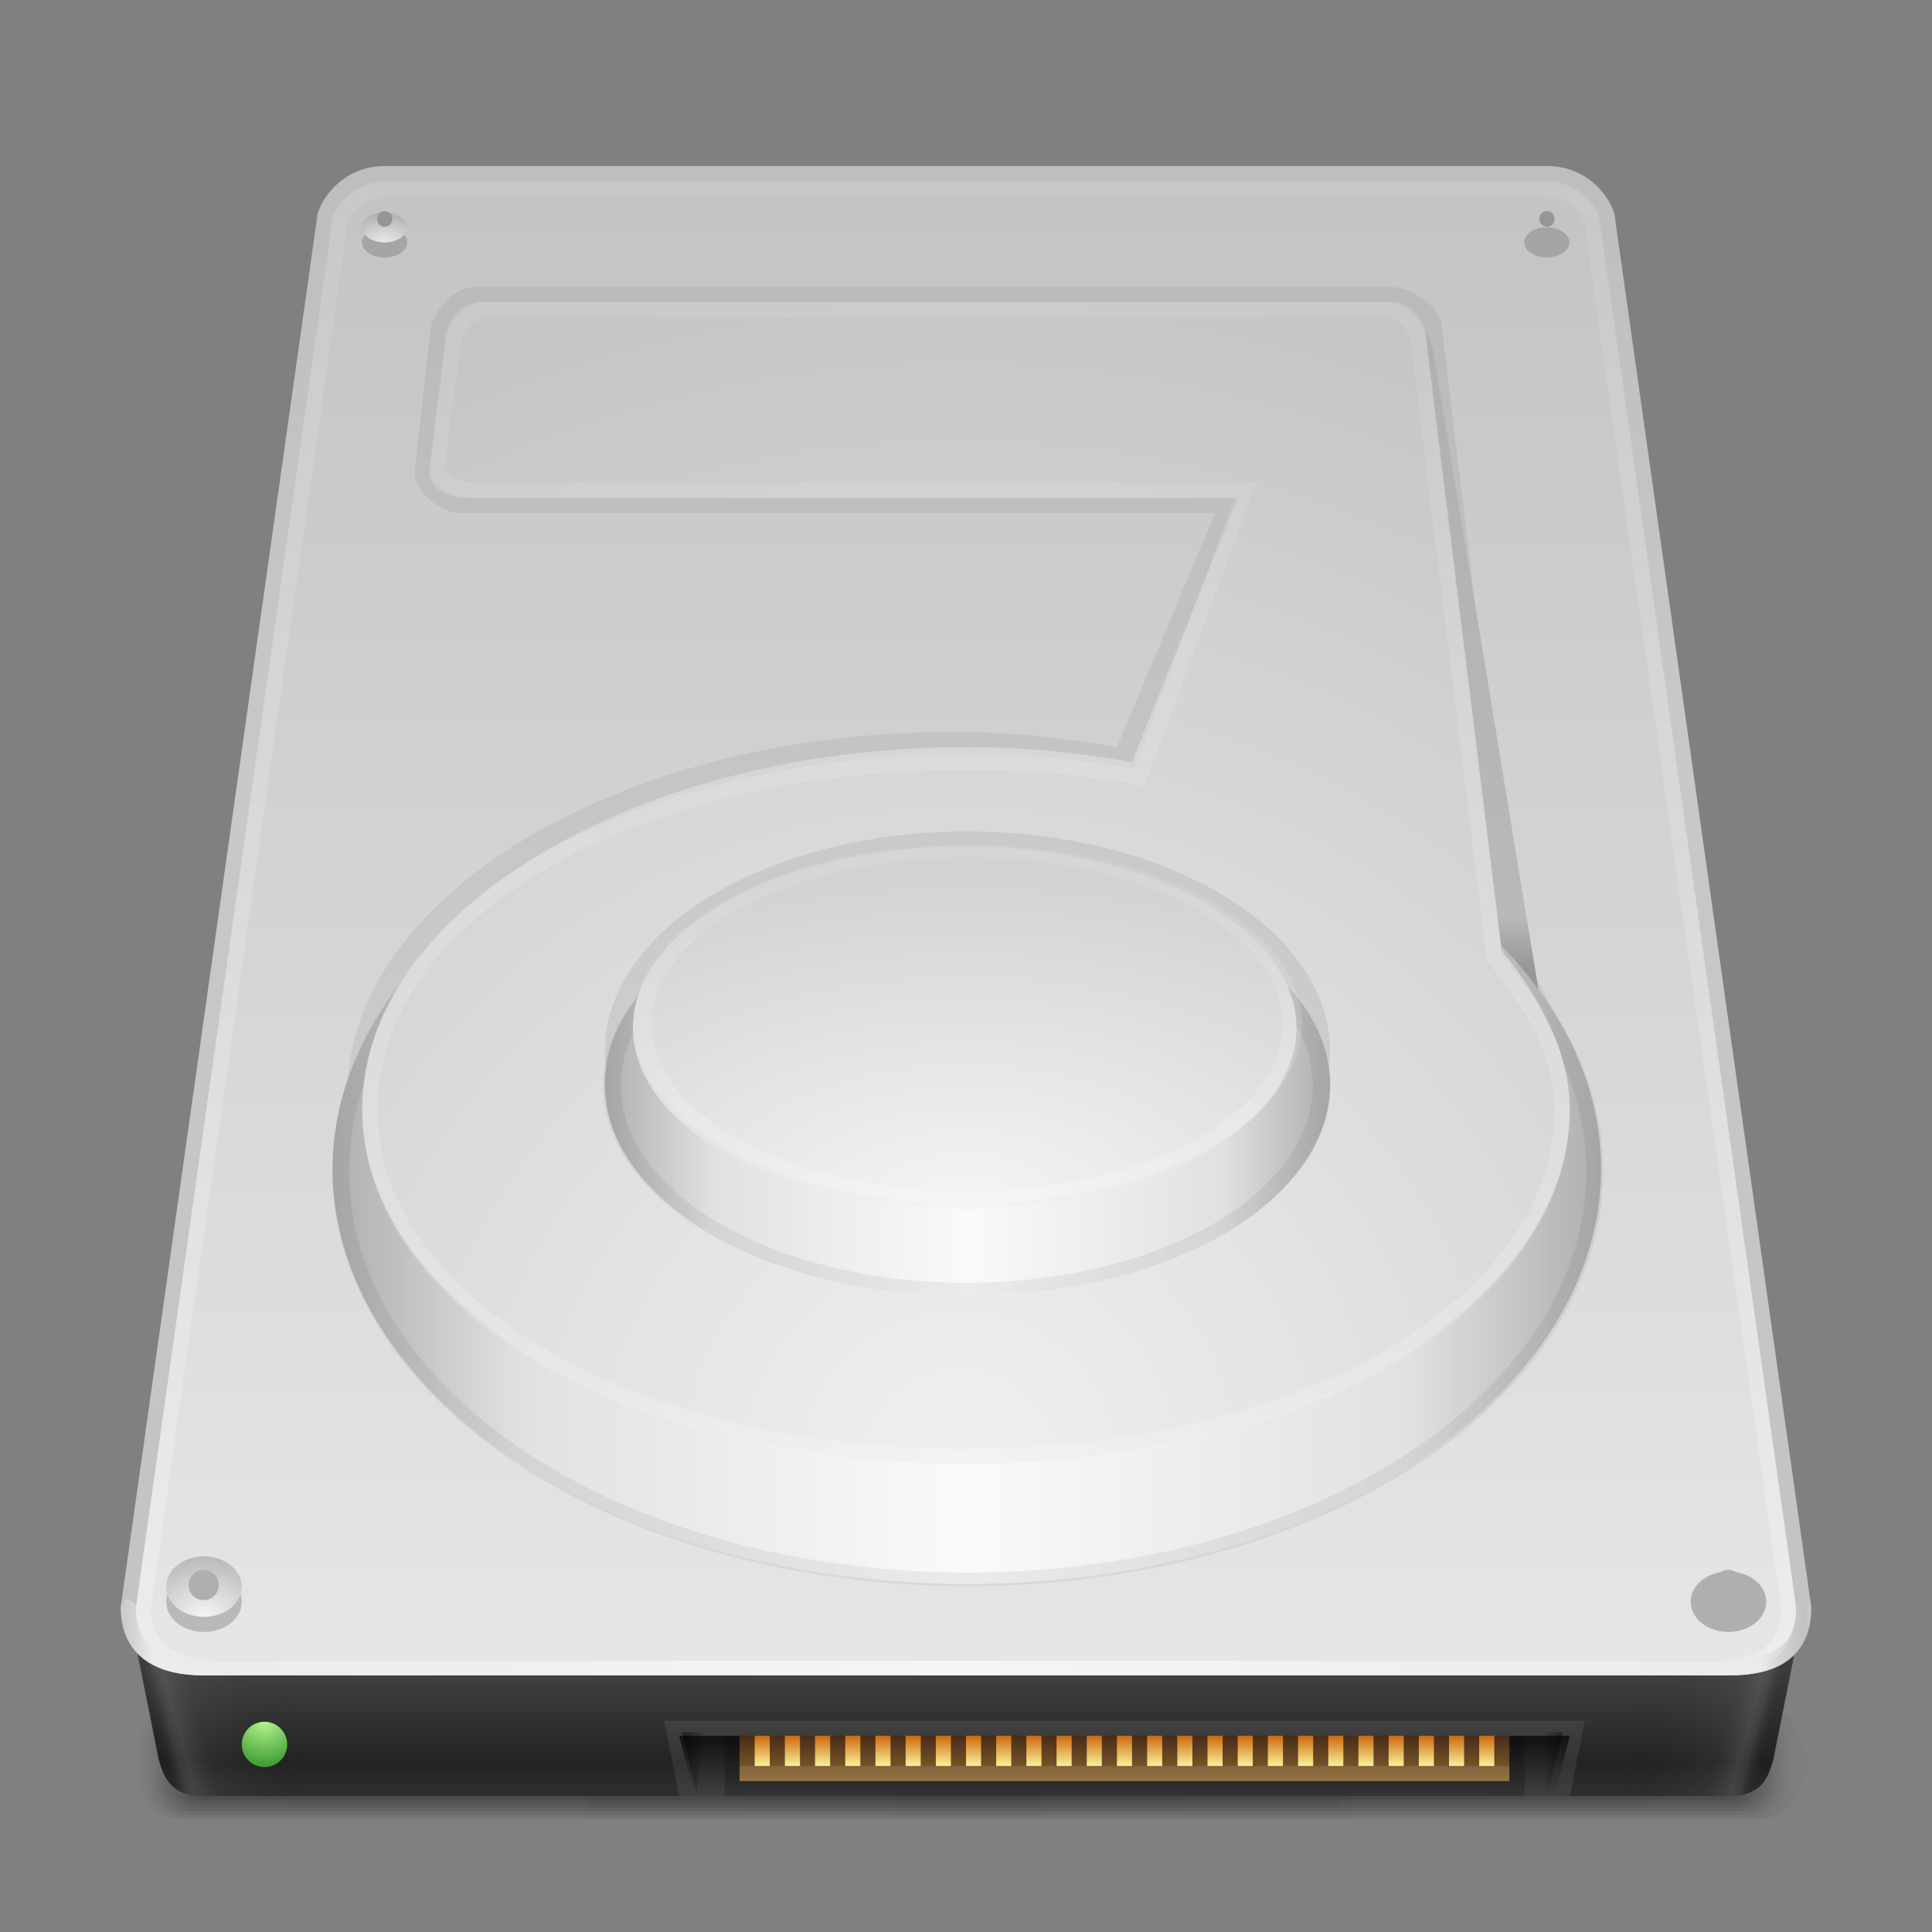 <?xml version="1.0" encoding="UTF-8" standalone="no"?>
<!-- Created with Inkscape (http://www.inkscape.org/) -->
<svg xmlns:rdf="http://www.w3.org/1999/02/22-rdf-syntax-ns#" xmlns="http://www.w3.org/2000/svg" height="128" width="128" version="1.1" xmlns:cc="http://creativecommons.org/ns#" xmlns:xlink="http://www.w3.org/1999/xlink" xmlns:dc="http://purl.org/dc/elements/1.1/">
 <rect width="100%" height="100%" fill="#808080" stroke="none"/>
 <title>Samée - 128px - HDD</title>
 <defs>
  <linearGradient id="screw-gradient">
   <stop stop-color="#f5f5f5" offset="0"/>
   <stop stop-color="#b9b9b9" offset="1"/>
  </linearGradient>
  <linearGradient id="screw-back-gradient">
   <stop stop-color="#ebebeb" offset="0"/>
   <stop stop-color="#afafaf" offset="1"/>
  </linearGradient>
  <linearGradient id="bottom-holes-sides-shadow-gradient">
   <stop stop-color="#000" stop-opacity="0.392" offset="0"/>
   <stop stop-color="#000" stop-opacity="0" offset="1"/>
  </linearGradient>
  <linearGradient id="floor-shadow-gradient">
   <stop stop-color="#000" stop-opacity="0.098" offset="0"/>
   <stop stop-color="#000" stop-opacity="0.078" offset="0.93"/>
   <stop stop-color="#000" stop-opacity="0" offset="1"/>
  </linearGradient>
  <linearGradient id="bottom-side-lights-gradient">
   <stop stop-color="#000" stop-opacity="0.098" offset="0"/>
   <stop stop-color="#555" stop-opacity="0.392" offset="0.1"/>
   <stop stop-color="#7d7d7d" stop-opacity="0.294" offset="0.16"/>
   <stop stop-color="#646464" stop-opacity="0.137" offset="0.3"/>
   <stop stop-color="#000" stop-opacity="0" offset="1"/>
  </linearGradient>
  <linearGradient id="linearGradient3622" y2="120" gradientUnits="userSpaceOnUse" x2="64" gradientTransform="matrix(0.996,0,0,0.995,0.912,-0.699)" y1="110.2" x1="64">
   <stop stop-color="#4b4b4b" offset="0"/>
   <stop stop-color="#232323" offset="0.8"/>
   <stop stop-color="#2d2d2d" offset="1"/>
  </linearGradient>
  <linearGradient id="linearGradient3656" y2="112.99" xlink:href="#bottom-side-lights-gradient" gradientUnits="userSpaceOnUse" x2="19.425" gradientTransform="matrix(0.996,0,0,0.995,0.661,-0.953)" y1="115.67" x1="9.419"/>
  <linearGradient id="linearGradient3686" y2="112.79" xlink:href="#bottom-side-lights-gradient" gradientUnits="userSpaceOnUse" x2="107.35" gradientTransform="matrix(0.996,0,0,0.995,0.661,-0.953)" y1="115.5" x1="117.45"/>
  <linearGradient id="linearGradient3982" y2="88.5" xlink:href="#floor-shadow-gradient" spreadMethod="reflect" gradientUnits="userSpaceOnUse" x2="474" gradientTransform="matrix(0.248,0,0,0.333,0.587,87.25)" y1="88.5" x1="256"/>
  <linearGradient id="linearGradient3988" y2="88.5" xlink:href="#floor-shadow-gradient" spreadMethod="reflect" gradientUnits="userSpaceOnUse" x2="474" gradientTransform="matrix(0.249,0,0,0.367,0.294,84.3)" y1="88.5" x1="256"/>
  <linearGradient id="linearGradient3992" y2="88.5" xlink:href="#floor-shadow-gradient" spreadMethod="reflect" gradientUnits="userSpaceOnUse" x2="474" gradientTransform="matrix(0.25,0,0,0.4,-6.7054545e-7,81.35)" y1="88.5" x1="256"/>
  <linearGradient id="linearGradient3996" y2="88.5" xlink:href="#floor-shadow-gradient" spreadMethod="reflect" gradientUnits="userSpaceOnUse" x2="474" gradientTransform="matrix(0.251,0,0,0.433,-0.294,78.4)" y1="88.5" x1="256"/>
  <linearGradient id="linearGradient4000" y2="88.5" xlink:href="#floor-shadow-gradient" spreadMethod="reflect" gradientUnits="userSpaceOnUse" x2="474" gradientTransform="matrix(0.252,0,0,0.467,-0.587,75.45)" y1="88.5" x1="256"/>
  <linearGradient id="linearGradient4004" y2="88.5" xlink:href="#floor-shadow-gradient" spreadMethod="reflect" gradientUnits="userSpaceOnUse" x2="474" gradientTransform="matrix(0.255,0,0,0.5,-0.924,72.5)" y1="88.5" x1="256"/>
  <linearGradient id="linearGradient3871" y2="112.25" gradientUnits="userSpaceOnUse" x2="83" gradientTransform="matrix(0.996,0,0,0.995,0.291,-1.033)" y1="12" x1="83">
   <stop stop-color="#c3c3c3" offset="0"/>
   <stop stop-color="#cdcdcd" offset="0.3"/>
   <stop stop-color="#e6e6e6" offset="1"/>
  </linearGradient>
  <linearGradient id="linearGradient3881" y2="451.2" gradientUnits="userSpaceOnUse" x2="145" gradientTransform="matrix(0.249,0,0,0.249,0.661,-1.287)" y1="53.39" x1="145">
   <stop stop-color="#FFF" stop-opacity="0.078" offset="0"/>
   <stop stop-color="#FFF" stop-opacity="0.255" offset="1"/>
  </linearGradient>
  <linearGradient id="linearGradient3897" y2="443.25" spreadMethod="reflect" gradientUnits="userSpaceOnUse" x2="479" gradientTransform="matrix(0.249,0,0,0.249,0.162,-1.277)" y1="443.25" x1="253.88">
   <stop stop-color="#f5f5f5" offset="0"/>
   <stop stop-color="#ebebeb" offset="0.95"/>
   <stop stop-color="#dcdcdc" stop-opacity="0" offset="1"/>
  </linearGradient>
  <radialGradient id="radialGradient3938" gradientUnits="userSpaceOnUse" cy="456.5" cx="68.25" gradientTransform="matrix(2.626,0,0,2.179,-111.002,-536.376)" r="11.75">
   <stop stop-color="#b6f78f" offset="0"/>
   <stop stop-color="#187e18" offset="1"/>
  </radialGradient>
  <radialGradient id="radialGradient3161" xlink:href="#screw-gradient" gradientUnits="userSpaceOnUse" cy="434.65" cx="50.353" gradientTransform="matrix(1.998,0,0,2.677,-50.213,-727.045)" r="4.419"/>
  <radialGradient id="radialGradient4008" xlink:href="#screw-back-gradient" gradientUnits="userSpaceOnUse" cy="434.65" cx="50.353" gradientTransform="matrix(1.998,0,0,2.677,-50.213,-727.045)" r="4.419"/>
  <linearGradient id="linearGradient4085" y2="389" spreadMethod="reflect" gradientUnits="userSpaceOnUse" x2="356" y1="389" x1="260.5">
   <stop stop-color="#fafafa" offset="0"/>
   <stop stop-color="#e1e1e1" offset="0.7"/>
   <stop stop-color="#afafaf" offset="1"/>
  </linearGradient>
  <linearGradient id="linearGradient4101" y2="264" gradientUnits="userSpaceOnUse" x2="385" gradientTransform="matrix(0.249,0,0,0.249,0.661,-1.452)" y1="82" x1="385">
   <stop stop-color="#afafaf" offset="0"/>
   <stop stop-color="#b9b9b9" offset="0.92"/>
   <stop stop-color="#969696" offset="1"/>
  </linearGradient>
  <linearGradient id="linearGradient4134" y2="392" gradientUnits="userSpaceOnUse" x2="198" gradientTransform="matrix(0.249,0,0,0.249,-0.052,-2.41)" y1="82.5" x1="198">
   <stop stop-color="#FFF" stop-opacity="0.078" offset="0"/>
   <stop stop-color="#FFF" stop-opacity="0.196" offset="1"/>
  </linearGradient>
  <radialGradient id="radialGradient4081" gradientUnits="userSpaceOnUse" cy="351" cx="231" gradientTransform="matrix(1.889,0,0,1.519,-205.333,-192)" r="51">
   <stop stop-color="#f5f5f5" offset="0"/>
   <stop stop-color="#d2d2d2" offset="1"/>
  </radialGradient>
  <radialGradient id="radialGradient4083" gradientUnits="userSpaceOnUse" cy="397" cx="256" gradientTransform="matrix(0.514,0,0,0.498,-68.009,-100.715)" r="160">
   <stop stop-color="#f0f0f0" offset="0"/>
   <stop stop-color="#c5c5c5" offset="1"/>
  </radialGradient>
  <linearGradient id="linearGradient4093" y2="341" spreadMethod="reflect" gradientUnits="userSpaceOnUse" x2="282" y1="341" x1="231">
   <stop stop-color="#fafafa" offset="0"/>
   <stop stop-color="#e1e1e1" offset="0.7"/>
   <stop stop-color="#afafaf" offset="1"/>
  </linearGradient>
  <linearGradient id="linearGradient4108" y2="341.41" gradientUnits="userSpaceOnUse" x2="282.28" y1="258.59" x1="282.28">
   <stop stop-color="#FFF" stop-opacity="0.078" offset="0"/>
   <stop stop-color="#FFF" stop-opacity="0.196" offset="1"/>
  </linearGradient>
  <linearGradient id="linearGradient4243" y2="478" gradientUnits="userSpaceOnUse" x2="377.01" gradientTransform="matrix(0.249,0,0,0.249,0.661,0.044)" y1="463" x1="377.01">
   <stop stop-color="#141414" offset="0"/>
   <stop stop-color="#414141" offset="1"/>
  </linearGradient>
  <linearGradient id="linearGradient4251" y2="470.5" xlink:href="#bottom-holes-sides-shadow-gradient" gradientUnits="userSpaceOnUse" x2="410" gradientTransform="matrix(0.249,0,0,0.249,0.162,-0.21)" y1="470.5" x1="415"/>
  <linearGradient id="linearGradient4794" y2="470.5" xlink:href="#bottom-holes-sides-shadow-gradient" gradientUnits="userSpaceOnUse" x2="185" gradientTransform="matrix(0.249,0,0,0.249,0.661,-0.21)" y1="470.5" x1="180"/>
  <linearGradient id="linearGradient4860" y2="474" gradientUnits="userSpaceOnUse" x2="272" gradientTransform="matrix(0.239,0,0,0.273,3.268,-11.273)" y1="463" x1="272">
   <stop stop-color="#4b2e19" offset="0"/>
   <stop stop-color="#8e6830" offset="1"/>
  </linearGradient>
  <linearGradient id="linearGradient3380" y2="471" gradientUnits="userSpaceOnUse" x2="195" gradientTransform="matrix(0.25,0,0,0.25,1.75,-0.75)" y1="463" x1="195">
   <stop stop-color="#cd680f" offset="0"/>
   <stop stop-color="#f8f298" offset="1"/>
  </linearGradient>
  <linearGradient id="linearGradient4192" y2="111" gradientUnits="userSpaceOnUse" x2="70" y1="11" x1="70">
   <stop stop-color="#bebebe" offset="0"/>
   <stop stop-color="#c8c8c8" offset="0.4"/>
   <stop stop-color="#c3c3c3" offset="1"/>
  </linearGradient>
 </defs>
 <rect fill-rule="evenodd" rx="3.111" ry="3.75" height="7.5" width="111" y="113" x="8.75" fill="url(#linearGradient4004)"/>
 <rect fill-rule="evenodd" rx="2.973" ry="3.5" height="7" width="110" y="113.25" x="9" fill="url(#linearGradient4000)"/>
 <rect fill-rule="evenodd" rx="2.849" ry="3.25" height="6.5" width="109.5" y="113.5" x="9.25" fill="url(#linearGradient3996)"/>
 <rect fill-rule="evenodd" rx="2.725" ry="3" height="6" width="109" y="113.75" x="9.5" fill="url(#linearGradient3992)"/>
 <rect fill-rule="evenodd" rx="2.601" ry="2.75" height="5.5" width="108.5" y="114" x="9.75" fill="url(#linearGradient3988)"/>
 <rect fill-rule="evenodd" rx="2.477" ry="2.5" height="5" width="108" y="114.25" x="10" fill="url(#linearGradient3982)"/>
 <path fill="url(#linearGradient3622)" d="m9,109,1.5,7.5c0.327,1.219,0.771,2.5,3,2.5h101c2.264,0,2.663-1.244,3-2.5l1.5-7.5z"/>
 <path d="m9,109,1.5,7.5c0.351,1.31,0.991,2.5,3,2.5h6.5v-10z" fill="url(#linearGradient3656)"/>
 <path d="m108,109,0,10,6.5,0c1.868,0,2.597-0.996,3-2.5l1.5-7.5z" fill="url(#linearGradient3686)"/>
 <path d="m8.5,106.5c0,3.149,2.506,4,5,4h101c2.768,0,5-0.854,5-4l-13-92c0-0.618-1.234-3-4-3h-77c-2.768,0-4,2.394-4,3z" stroke="url(#linearGradient4192)" fill="url(#linearGradient3871)"/>
 <path d="m9.5,106.5c0,3.149,2.506,4,5,4h99c2.768,0,5-0.854,5-4l-13-91.5c0-0.618-0.734-2.5-3.5-2.5h-76c-2.768,0-3.5,1.894-3.5,2.5z" stroke="url(#linearGradient3881)" stroke-width="1" fill="none"/>
 <path stroke-linejoin="round" d="m8.5,106.5c0,2.905,2.119,4,5,4h101c3.15,0,5-1.072,5-4" stroke="url(#linearGradient3897)" stroke-linecap="round" stroke-miterlimit="4" stroke-dasharray="none" stroke-width="1" fill="none"/>
 <path d="m45,119-1-5,61,0-1,5z" fill-opacity="0.078" fill="#FFF"/>
 <path fill="url(#linearGradient4243)" d="m46,119-1-4,59,0-1,4z"/>
 <path d="m102.04,114.76,1.497,0-0.998,3.991z" fill="url(#linearGradient4251)"/>
 <path d="m46.166,118.75-0.998-3.991,1.497,0z" fill="url(#linearGradient4794)"/>
 <rect fill-rule="evenodd" fill-opacity="0.196" rx="0" ry="0" height="4" width="53" y="115" x="48" fill="#000"/>
 <rect fill-rule="evenodd" rx="0" ry="0" height="3" width="51" y="115" x="49" fill="url(#linearGradient4860)"/>
 <path stroke-linejoin="miter" d="m49,117.5,51,0" stroke-opacity="0.098" stroke="#FFF" stroke-linecap="butt" stroke-width="1px" fill="none"/>
 <rect id="rect4261" fill-rule="evenodd" rx="0" ry="0" height="2" width="1" y="115" x="50" fill="url(#linearGradient3380)"/>
 <use xlink:href="#rect4261" transform="translate(2,0)" height="128" width="128" y="0" x="0"/>
 <use xlink:href="#rect4261" transform="translate(4,0)" height="128" width="128" y="0" x="0"/>
 <use xlink:href="#rect4261" transform="translate(6,0)" height="128" width="128" y="0" x="0"/>
 <use xlink:href="#rect4261" transform="translate(8,0)" height="128" width="128" y="0" x="0"/>
 <use xlink:href="#rect4261" transform="translate(10,0)" height="128" width="128" y="0" x="0"/>
 <use xlink:href="#rect4261" transform="translate(12,0)" height="128" width="128" y="0" x="0"/>
 <use xlink:href="#rect4261" transform="translate(14,0)" height="128" width="128" y="0" x="0"/>
 <use xlink:href="#rect4261" transform="translate(16,0)" height="128" width="128" y="0" x="0"/>
 <use xlink:href="#rect4261" transform="translate(18,0)" height="128" width="128" y="0" x="0"/>
 <use xlink:href="#rect4261" transform="translate(20,0)" height="128" width="128" y="0" x="0"/>
 <use xlink:href="#rect4261" transform="translate(22,0)" height="128" width="128" y="0" x="0"/>
 <use xlink:href="#rect4261" transform="translate(24,0)" height="128" width="128" y="0" x="0"/>
 <use xlink:href="#rect4261" transform="translate(26,0)" height="128" width="128" y="0" x="0"/>
 <use xlink:href="#rect4261" transform="translate(28,0)" height="128" width="128" y="0" x="0"/>
 <use xlink:href="#rect4261" transform="translate(30,0)" height="128" width="128" y="0" x="0"/>
 <use xlink:href="#rect4261" transform="translate(32,0)" height="128" width="128" y="0" x="0"/>
 <use xlink:href="#rect4261" transform="translate(34,0)" height="128" width="128" y="0" x="0"/>
 <use xlink:href="#rect4261" transform="translate(36,0)" height="128" width="128" y="0" x="0"/>
 <use xlink:href="#rect4261" transform="translate(38,0)" height="128" width="128" y="0" x="0"/>
 <use xlink:href="#rect4261" transform="translate(40,0)" height="128" width="128" y="0" x="0"/>
 <use xlink:href="#rect4261" transform="translate(42,0)" height="128" width="128" y="0" x="0"/>
 <use xlink:href="#rect4261" transform="translate(44,0)" height="128" width="128" y="0" x="0"/>
 <use xlink:href="#rect4261" transform="translate(46,0)" height="128" width="128" y="0" x="0"/>
 <use xlink:href="#rect4261" transform="translate(48,0)" height="128" width="128" y="0" x="0"/>
 <path d="m28.5,22-1,9c-0.337,1.258,1.569,3,3,3h50l-6.5,15.5c-3.653-0.656-6.987-1-11-1-21.993,0-40,10.943-40,24s19.007,24.5,41,24.5,40-10.443,40-23.5c0-3.721-0.92-7.368-3.5-10.5l-5-41.5c0-0.909-1.676-2.5-3.5-2.5h-60.5c-1.743,0-3,2.175-3,3z" fill-opacity="0.059" fill="#000"/>
 <path fill="url(#linearGradient4101)" d="M102,66,95,23.5c-0.196-1.487-1.404-3.5-4-3.5l8,43z"/>
 <path d="m356,312a95.5,77,0,1,1,-191,0,95.5,77,0,1,1,191,0z" fill-rule="evenodd" transform="matrix(0.44,0,0,0.357,-50.565,-33.929)" fill="url(#linearGradient4085)"/>
 <path d="m356,312a95.5,77,0,1,1,-191,0,95.5,77,0,1,1,191,0z" stroke-opacity="0.059" transform="matrix(0.435,0,0,0.351,-49.202,-31.903)" stroke="#000" stroke-dasharray="none" stroke-miterlimit="4" stroke-width="2.562" fill="none"/>
 <path fill="url(#radialGradient4083)" d="m29.5,22.5-1,8.5c-0.337,1.258,1.069,2,2.5,2h51l-7,17.5c-3.653-0.656-6.987-1-11-1-21.993,0-40,10.943-40,24s18.007,23.5,40,23.5,40-10.443,40-23.5c0-3.721-1.92-7.368-4.5-10.5l-5-40.5c0-0.909-0.676-2.5-2.5-2.5h-60c-1.743,0-2.5,1.675-2.5,2.5z"/>
 <path d="m30,23-1,7.5c-0.337,1.258,1.069,2,2.5,2h51l-7,19c-3.653-0.656-7.487-1-11.5-1-21.993,0-39.5,9.943-39.5,23s17.507,23,39.5,23,39.5-9.943,39.5-23c0-3.721-1.92-6.868-4.5-10l-5-40.5c0-0.909-0.676-2.5-2.5-2.5h-59c-1.743,0-2.5,1.675-2.5,2.5z" stroke="url(#linearGradient4134)" stroke-width="1" fill="none"/>
 <path d="m282,300a51,41,0,1,1,-102,0,51,41,0,1,1,102,0z" fill-rule="evenodd" fill-opacity="0.078" transform="matrix(0.471,0,0,0.354,-44.706,-36.598)" fill="#000"/>
 <path d="m282,300a51,41,0,1,1,-102,0,51,41,0,1,1,102,0z" fill-rule="evenodd" transform="matrix(0.471,0,0,0.341,-44.706,-30.439)" fill="url(#linearGradient4093)"/>
 <path d="m282,300a51,41,0,1,1,-102,0,51,41,0,1,1,102,0z" stroke-opacity="0.059" transform="matrix(0.461,0,0,0.329,-42.441,-26.78)" stroke="#000" stroke-dasharray="none" stroke-miterlimit="4" stroke-width="2.567" fill="none"/>
 <path d="m282,300a51,41,0,1,1,-102,0,51,41,0,1,1,102,0z" fill-rule="evenodd" transform="matrix(0.431,0,0,0.293,-35.647,-19.805)" fill="url(#radialGradient4081)"/>
 <path d="m282,300a51,41,0,1,1,-102,0,51,41,0,1,1,102,0z" transform="matrix(0.422,0,0,0.28,-33.382,-16.146)" stroke="url(#linearGradient4108)" stroke-dasharray="none" stroke-miterlimit="4" stroke-width="2.908" fill="none"/>
 <path d="m80,468.25a11.75,9.75,0,1,1,-23.5,0,11.75,9.75,0,1,1,23.5,0z" fill-rule="evenodd" transform="matrix(0.128,0,0,0.154,8.787,43.461)" fill="url(#radialGradient3938)"/>
 <path d="m54.801,430.59a4.419,5.922,0,1,1,-8.839,0,4.419,5.922,0,1,1,8.839,0z" fill-rule="evenodd" transform="matrix(0.566,0,0,0.338,-15,-39.421)" fill="#b9b9b9"/>
 <path d="m54.801,430.59a4.419,5.922,0,1,1,-8.839,0,4.419,5.922,0,1,1,8.839,0z" fill-rule="evenodd" transform="matrix(0.566,0,0,0.338,-15,-40.421)" fill="url(#radialGradient3161)"/>
 <path d="m14.571,105.5a1.076,1.306,0,1,1,-2.152,0,1.076,1.306,0,1,1,2.152,0z" fill-rule="evenodd" transform="matrix(0.929,0,0,0.766,0.961,24.199)" fill="#afafaf"/>
 <path d="m54.801,430.59a4.419,5.922,0,1,1,-8.839,0,4.419,5.922,0,1,1,8.839,0z" fill-rule="evenodd" transform="matrix(0.566,0,0,0.338,86,-39.421)" fill="#afafaf"/>
 <path d="m54.801,430.59a4.419,5.922,0,1,1,-8.839,0,4.419,5.922,0,1,1,8.839,0z" fill-rule="evenodd" transform="matrix(0.566,0,0,0.338,86,-40.421)" fill="url(#radialGradient3161)"/>
 <path d="m14.571,105.5a1.076,1.306,0,1,1,-2.152,0,1.076,1.306,0,1,1,2.152,0z" fill-rule="evenodd" transform="matrix(0.929,0,0,0.766,101.961,24.199)" fill="#afafaf"/>
 <path d="m54.801,430.59a4.419,5.922,0,1,1,-8.839,0,4.419,5.922,0,1,1,8.839,0z" fill-rule="evenodd" transform="matrix(0.339,0,0,0.169,8.4,-56.711)" fill="#a5a5a5"/>
 <path d="m54.801,430.59a4.419,5.922,0,1,1,-8.839,0,4.419,5.922,0,1,1,8.839,0z" fill-rule="evenodd" transform="matrix(0.339,0,0,0.169,8.4,-57.711)" fill="url(#radialGradient4008)"/>
 <path d="m27.75,14.726a0.836,0.649,0,1,1,-1.671,0,0.836,0.649,0,1,1,1.671,0z" fill-rule="evenodd" transform="matrix(0.598,0,0,0.771,9.396,3.153)" fill="#969696"/>
 <path d="m54.801,430.59a4.419,5.922,0,1,1,-8.839,0,4.419,5.922,0,1,1,8.839,0z" fill-rule="evenodd" transform="matrix(0.339,0,0,0.169,85.4,-56.711)" fill="#a5a5a5"/>
 <path d="m54.801,430.59a4.419,5.922,0,1,1,-8.839,0,4.419,5.922,0,1,1,8.839,0z" fill-rule="evenodd" transform="matrix(0.339,0,0,0.169,85.4,-57.711)" fill="url(#radialGradient4008)"/>
 <path d="m27.75,14.726a0.836,0.649,0,1,1,-1.671,0,0.836,0.649,0,1,1,1.671,0z" fill-rule="evenodd" transform="matrix(0.598,0,0,0.771,86.396,3.153)" fill="#969696"/>
</svg>
